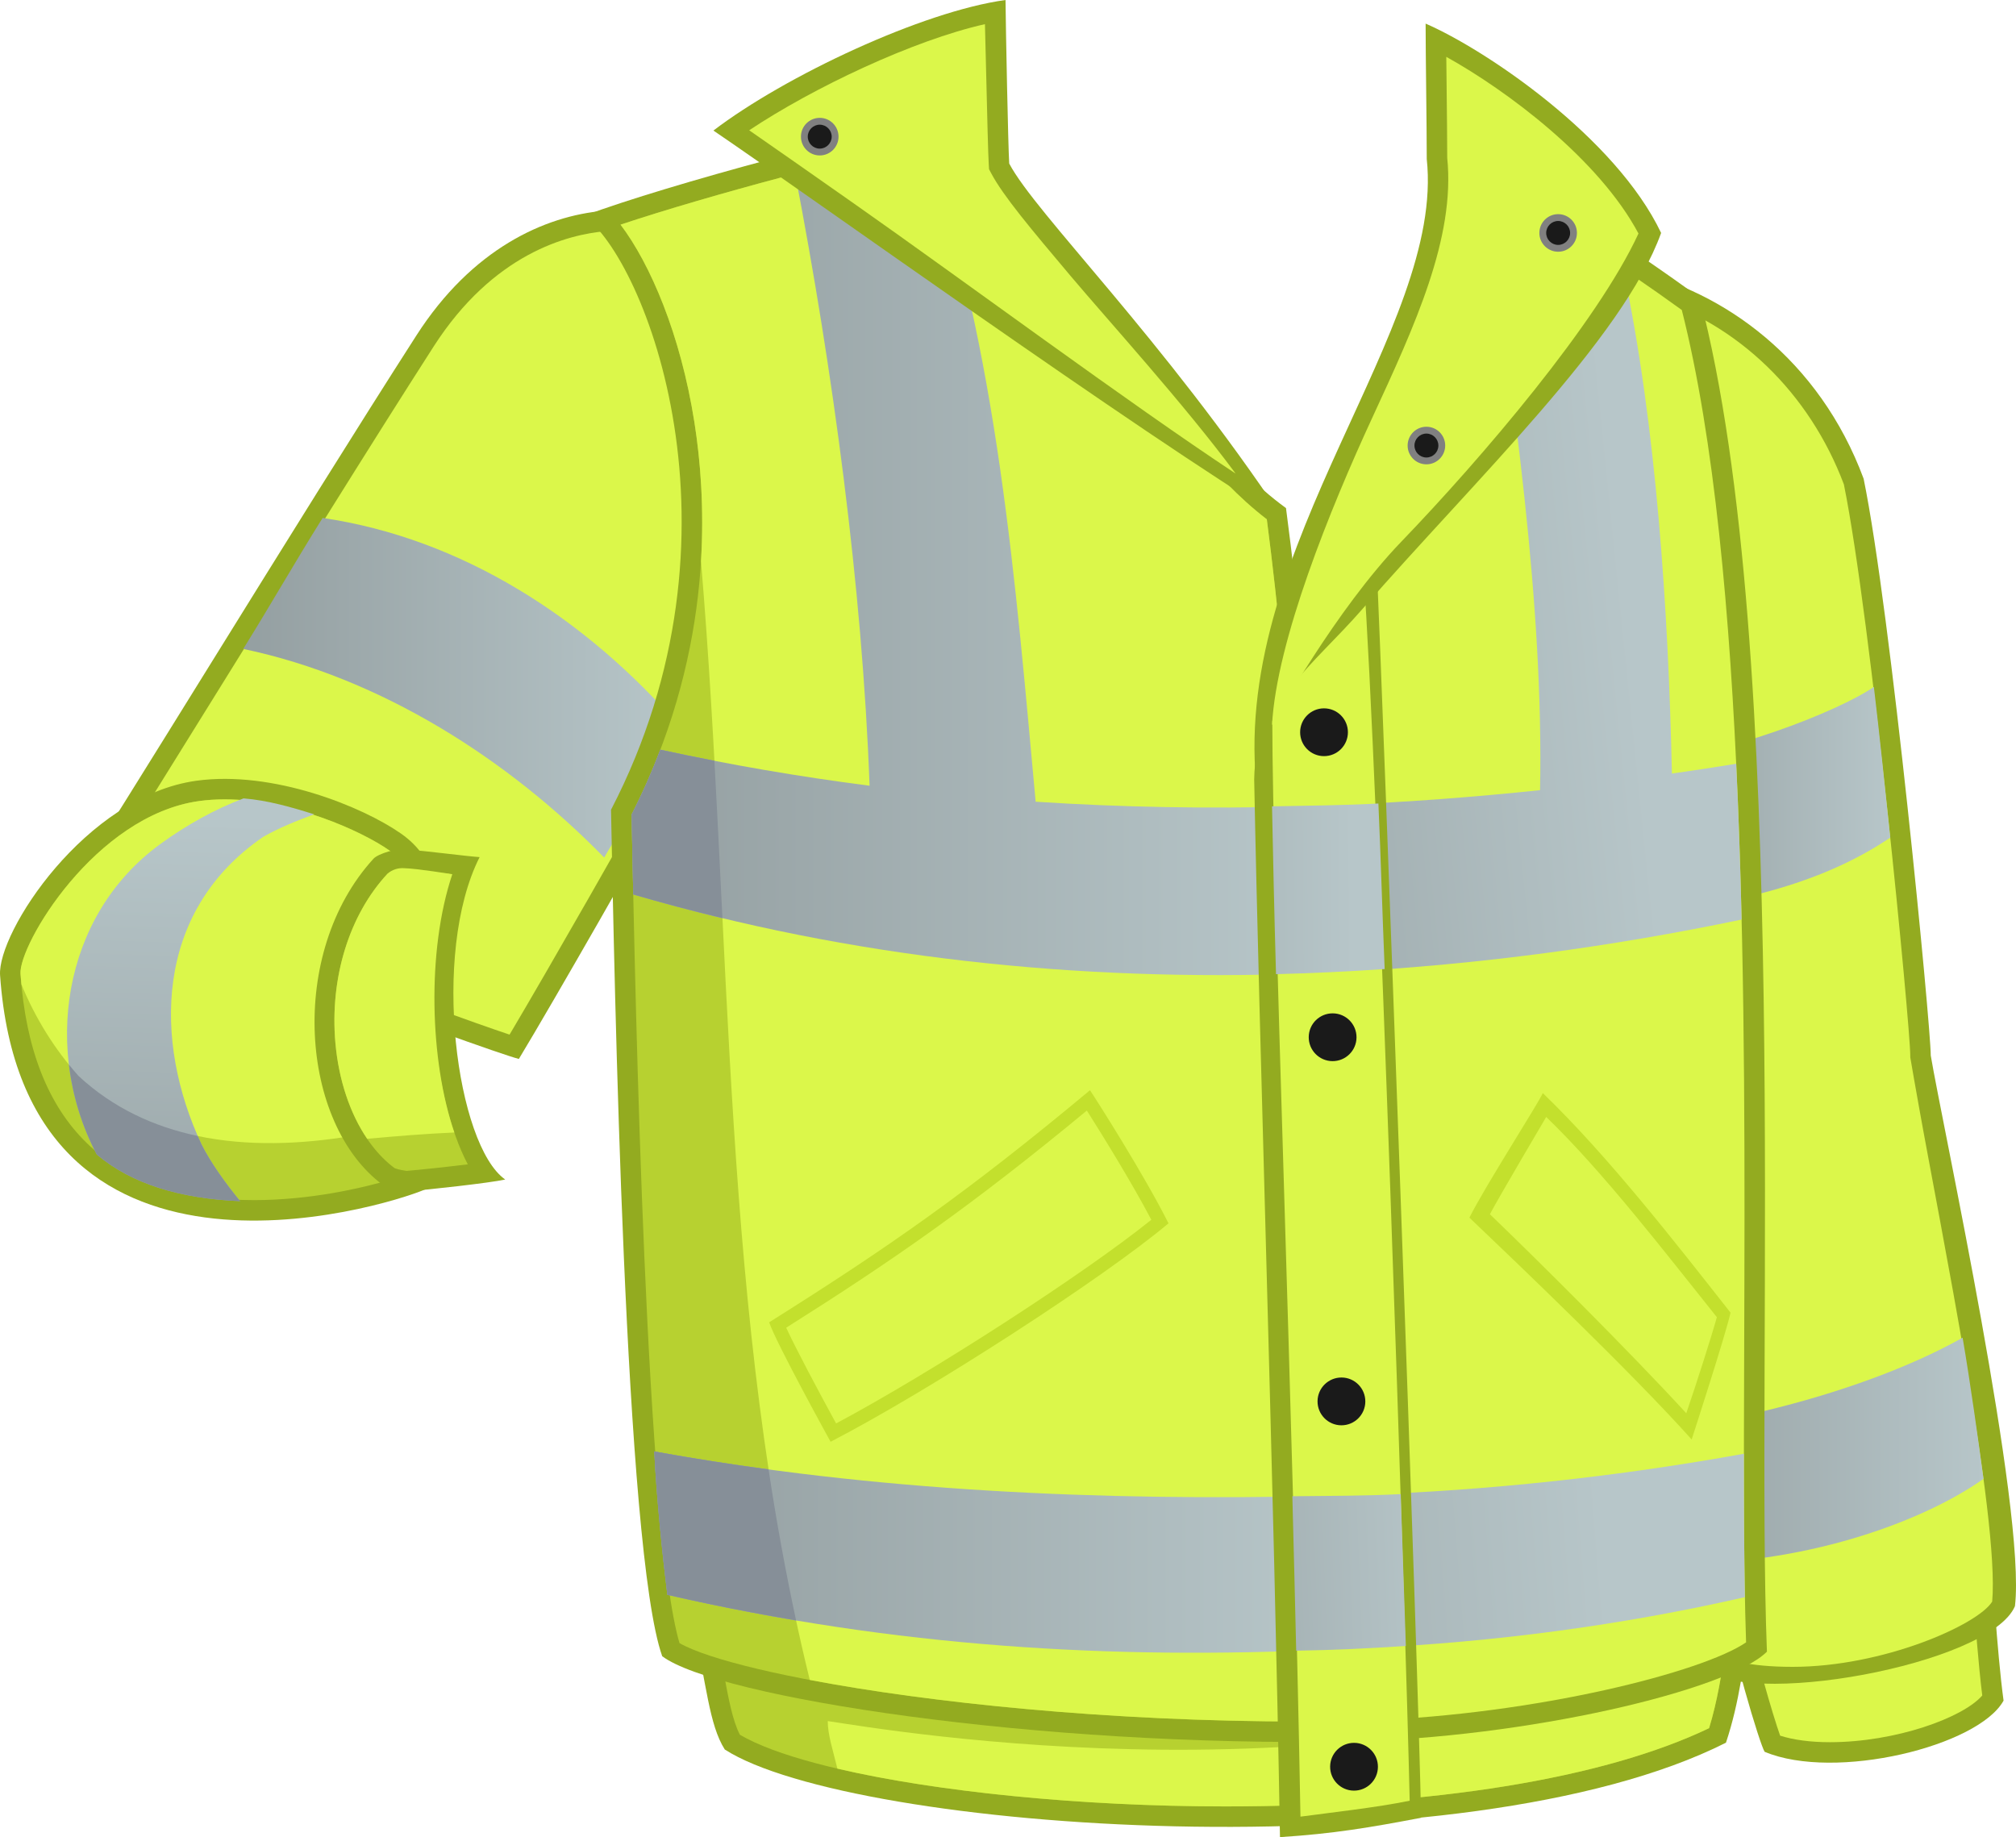 <?xml version="1.0" encoding="UTF-8" standalone="no"?>
<!-- Generator: Adobe Illustrator 15.0.0, SVG Export Plug-In . SVG Version: 6.00 Build 0)  -->

<svg
   xmlns:dc="http://purl.org/dc/elements/1.1/"
   xmlns:cc="http://creativecommons.org/ns#"
   xmlns:rdf="http://www.w3.org/1999/02/22-rdf-syntax-ns#"
   xmlns:svg="http://www.w3.org/2000/svg"
   xmlns="http://www.w3.org/2000/svg"
   xmlns:sodipodi="http://sodipodi.sourceforge.net/DTD/sodipodi-0.dtd"
   xmlns:inkscape="http://www.inkscape.org/namespaces/inkscape"
   version="1.1"
   id="_x30_1_1_"
   x="0px"
   y="0px"
   width="1268.143px"
   height="1155.611px"
   viewBox="0 0 1268.143 1155.611"
   enable-background="new 0 0 1268.143 1155.611"
   xml:space="preserve"
   inkscape:version="0.91 r13725"
   sodipodi:docname="Fluo_Jacket_NH_01.svg"><defs
     id="defs320" /><sodipodi:namedview
     pagecolor="#ffffff"
     bordercolor="#666666"
     borderopacity="1"
     objecttolerance="10"
     gridtolerance="10"
     guidetolerance="10"
     inkscape:pageopacity="0"
     inkscape:pageshadow="2"
     inkscape:window-width="969"
     inkscape:window-height="480"
     id="namedview318"
     showgrid="false"
     inkscape:zoom="0.20422098"
     inkscape:cx="634.07147"
     inkscape:cy="577.80548"
     inkscape:window-x="9"
     inkscape:window-y="30"
     inkscape:window-maximized="0"
     inkscape:current-layer="_x30_1_1_" /><g
     id="Fluo_x5F_Jacket_7_"><g
       id="g4"><path
         fill="#93AB20"
         d="M380.06,132.576c-37.571,3.221-83.178,24.013-118.082,78.364    C186.832,327.95,71.969,516.885,41.912,561.971c24.689,9.661,263.004,98.761,284.475,104.129    c21.469-35.425,82.659-142.775,95.54-166.391C491.704,377.331,491.704,113.253,380.06,132.576z"
         id="path6" /><path
         fill="#DBF74A"
         d="M320.531,650.813c-42.781-14.242-205.434-74.832-259.118-95.173    c17.014-26.503,45.755-72.84,78.179-125.113c43.957-70.874,93.781-151.205,133.225-212.625    c37.373-58.196,83.924-70.397,108.345-72.489l0.551-0.049l0.547-0.094c3.131-0.543,6.199-0.818,9.119-0.818    c17.205,0,31.002,9.352,42.176,28.588c39.195,67.465,27.465,232.101-22.816,320.29    C398.483,515.784,345.085,609.505,320.531,650.813z"
         id="path8" /><linearGradient
         id="SVGID_1_"
         gradientUnits="userSpaceOnUse"
         x1="153.018"
         y1="432.616"
         x2="427.294"
         y2="432.616"><stop
           offset="0"
           style="stop-color:#949FA1"
           id="stop11" /><stop
           offset="1"
           style="stop-color:#B7C6C9"
           id="stop13" /></linearGradient><path
         fill="url(#SVGID_1_)"
         d="M410.737,493.329c7.234-12.689,10.955-21.222,16.557-36.56    c-58.508-67.579-136.779-118.174-224.358-130.966c-18.563,29.699-31.662,52.966-49.918,82.391    c86.773,18.159,166.928,69.688,227.042,131.234C394.544,514.006,405.591,502.764,410.737,493.329z"
         id="path15" /></g><g
       id="g17"><g
         id="g19"><g
           id="g21"><path
             fill="#93AB20"
             d="M1082.123,996.734c6.799,41.151,25.049,100.908,27.91,105.202      c44.369,18.605,134.545-3.579,150.289-32.205c-4.293-31.489-7.156-85.164-8.588-96.614      C1215.234,977.411,1114.328,994.588,1082.123,996.734z"
             id="path23" /><path
             fill="#DBF74A"
             d="M1151.02,1095.899c-12.068,0-22.746-1.41-31.252-4.107c-4.531-12.822-15.807-50.855-22.422-83.566      c22.398-2.536,56.426-7.705,89.551-12.734c19.803-3.009,38.789-5.892,53.186-7.876c0.266,3.491,0.555,7.414,0.859,11.549      c1.475,20.074,3.451,46.997,5.973,67.349C1234.861,1080.487,1192.465,1095.899,1151.02,1095.899L1151.02,1095.899z"
             id="path25" /></g><g
           id="g27"><path
             fill="#93AB20"
             d="M1026.303,170.147c57.967,12.883,118.082,55.821,145.992,130.966      c17.176,83.732,42.227,344.233,42.227,362.839c7.154,42.94,60.117,286.265,52.959,346.381      c-15.746,37.213-173.193,65.124-196.094,37.929c-17.174-34.353-47.232-100.908-55.82-122.379      C1017,797.065,1019.146,211.655,1026.303,170.147z"
             id="path29" /><path
             fill="#DBF74A"
             d="M1127.605,1048.501c-28.592,0-41.775-4.753-45.596-7.809c-16.082-32.37-43.885-93.675-53.535-117.249      c0.307-28.543,0.641-76.569,1.061-136.892c1.301-187.213,3.631-522.642,8.201-600.049      c55.383,17.156,100.373,60.396,122.139,118.177c17.152,84.666,41.764,341.335,41.764,359.274v1.065l0.176,1.054      c1.008,6.061,2.828,16.296,5.189,29.58c13.107,73.742,50.896,258.735,46.162,311.818      C1244.078,1022.127,1184.529,1048.501,1127.605,1048.501z"
             id="path31" /><linearGradient
             id="SVGID_2_"
             gradientUnits="userSpaceOnUse"
             x1="1031.131"
             y1="503.896"
             x2="1189.057"
             y2="503.896"><stop
               offset="0"
               style="stop-color:#949FA1"
               id="stop34" /><stop
               offset="1"
               style="stop-color:#B7C6C9"
               id="stop36" /></linearGradient><path
             fill="url(#SVGID_2_)"
             d="M1178.736,432.079c-21.877,15.263-95.896,44.371-146.693,47.093      c-0.332,31.872-0.635,64.372-0.912,96.541c55.553-6.898,111.824-17.677,157.926-48.837      C1186.031,498.177,1182.248,461.507,1178.736,432.079z"
             id="path38" /><linearGradient
             id="SVGID_3_"
             gradientUnits="userSpaceOnUse"
             x1="1029.522"
             y1="912.406"
             x2="1247.697"
             y2="912.406"><stop
               offset="0"
               style="stop-color:#949FA1"
               id="stop41" /><stop
               offset="1"
               style="stop-color:#B7C6C9"
               id="stop43" /></linearGradient><path
             fill="url(#SVGID_3_)"
             d="M1234.559,841.436c-52.602,29.699-135.129,53.13-205.037,59.758      c-0.096,11.813,14.439,58.186,25.395,82.139c76.586,1.236,152.447-24.527,192.781-53.09      C1244.398,905.588,1239.33,869.232,1234.559,841.436z"
             id="path45" /></g></g><g
         id="g47"><path
           fill="#93AB20"
           d="M435.882,1021.783c8.588,37.214,10.021,62.976,20.041,78.722c80.151,51.528,465.178,78.724,629.778-4.294     c8.588-25.764,11.451-51.527,14.313-72.996C1024.158,1027.51,485.979,1020.353,435.882,1021.783z"
           id="path49" /><path
           fill="#B7D130"
           d="M770.878,1136.29c-131.602,0-261.439-19.261-305.443-45.06c-4.561-8.743-7.108-22.358-10.262-39.207     c-1.018-5.443-2.113-11.291-3.375-17.534c3.028-0.011,6.412-0.018,10.145-0.018c37.948,0,108.14,0.546,189.417,1.177     c111.108,0.861,237.042,1.839,329.895,1.839c48.715,0,83.043-0.271,103.986-0.824c-2.168,15.935-4.916,33.185-10.148,50.408     C1008.688,1118.837,901.013,1136.29,770.878,1136.29z"
           id="path51" /><path
           fill="#DBF74A"
           d="M520.688,1082.613c0,8.589,3.221,18.25,6.067,29.902c61.548,14.409,152.388,23.774,244.123,23.774     c130.135,0,237.81-17.453,304.214-49.219c5.232-17.224,7.98-34.474,10.148-50.408     C858.837,1140.582,557.186,1087.98,520.688,1082.613z"
           id="path53" /><path
           fill="#93AB20"
           d="M808.942,319.602c-38.453-27.944-64.734-69.035-91.62-109.219     c-55.487-31.356-91.193-77.88-124.711-135.775c-45.802,7.872-170.685,40.792-225.433,61.189     c38.647,27.194,107.349,199.669,17.176,373.573c2.146,105.202,8.588,465.894,32.205,532.451     c34.352,25.763,235.452,57.253,433.689,53.674C848.327,951.308,841.233,562.693,808.942,319.602z"
           id="path55" /><path
           fill="#B7D130"
           d="M818.942,1082.892c-189.656-0.002-356.146-28.933-391.518-49.336     c-21.074-71.536-27.73-402.229-29.947-512.339l-0.178-8.854c49.389-97.079,48.799-187.664,39.498-246.796     c-8.691-55.275-27.834-99.723-46.451-124.248c55.648-18.586,149.747-43.428,195.713-52.403     c28.799,48.675,64.101,97.431,122.232,131.142l2.711,4.06c24.621,36.888,50.049,74.984,85.875,102.548     c28.643,220.083,37.549,562.324,40.313,756.134C831.108,1082.86,825.026,1082.892,818.942,1082.892z"
           id="path57" /></g><g
         id="g59"><path
           fill="#93AB20"
           d="M1111.465,1038.958c-7.156-181.778,15.744-630.495-42.225-851.634     c-48.307-35.426-115.221-77.647-140.983-91.603c0.186,25.342-12.842,59.309-32.125,88.432     c-12.363,59.292-34.451,116.998-66.928,168.83c0.844,221.755,17.762,690.244,18.898,742.511     C959.744,1093.348,1087.133,1063.291,1111.465,1038.958z"
           id="path61" /><path
           fill="#DBF74A"
           d="M860.636,1082.257c-0.486-16.748-1.379-44.524-2.508-79.593     c-4.961-154.232-15.242-473.963-16.025-646.031c30.918-50.188,53.156-106.493,66.133-167.449     c15.666-24.166,26.488-49.852,30.811-72.421c30.079,17.901,79.872,49.92,118.874,78.247     c40.918,161.294,39.953,443.917,39.248,650.793c-0.254,74.41-0.477,139.108,1.189,187.285     C1071.393,1051.633,967.268,1078.336,860.636,1082.257z"
           id="path63" /></g><g
         id="g65"><linearGradient
           id="SVGID_4_"
           gradientUnits="userSpaceOnUse"
           x1="684.114"
           y1="386.222"
           x2="1020.477"
           y2="351.87"><stop
             offset="0"
             style="stop-color:#949FA1"
             id="stop68" /><stop
             offset="1"
             style="stop-color:#B7C6C9"
             id="stop70" /></linearGradient><path
           fill="url(#SVGID_4_)"
           d="M1092.141,480.435c-13.455,2.197-26.938,4.225-40.434,6.176     c-2.232-102.278-9.756-218.691-30.656-317.388c-30.033-20.35-60.91-39.907-82.046-52.482c-0.984,5.084-2.332,10.327-3.943,15.649     c16.751,115.671,36.015,247.349,33.694,364.64c-41.425,4.356-82.966,7.477-124.54,9.24c0.686,33.8,1.502,69.144,2.393,104.946     c83.598-4.462,167.013-15.673,248.935-32.794C1094.76,545.548,1093.67,512.708,1092.141,480.435z"
           id="path72" /><linearGradient
           id="SVGID_5_"
           gradientUnits="userSpaceOnUse"
           x1="411.552"
           y1="976.317"
           x2="836.474"
           y2="976.317"><stop
             offset="0"
             style="stop-color:#949FA1"
             id="stop75" /><stop
             offset="1"
             style="stop-color:#B7C6C9"
             id="stop77" /></linearGradient><path
           fill="url(#SVGID_5_)"
           d="M836.474,1037.594c-0.529-30.271-1.186-62.662-2.016-96.612     c-141.849,3.268-284.787-2.931-422.906-27.979c1.43,29.343,5.219,65.898,8.229,90.174     C563.137,1036.17,699.96,1043.968,836.474,1037.594z"
           id="path79" /><linearGradient
           id="SVGID_6_"
           gradientUnits="userSpaceOnUse"
           x1="631.045"
           y1="1003.581"
           x2="1008.913"
           y2="973.523"><stop
             offset="0"
             style="stop-color:#949FA1"
             id="stop82" /><stop
             offset="1"
             style="stop-color:#B7C6C9"
             id="stop84" /></linearGradient><path
           fill="url(#SVGID_6_)"
           d="M1096.996,914.447c-79.553,14.405-160.077,23.042-240.86,25.923     c0.734,23.151,1.412,44.172,1.994,62.338c0.395,12.297,0.762,23.673,1.09,34.017c80.725-3.736,160.923-14.38,238.401-32.075     C1097.113,978.003,1096.975,947.689,1096.996,914.447z"
           id="path86" /><linearGradient
           id="SVGID_7_"
           gradientUnits="userSpaceOnUse"
           x1="397.3"
           y1="351.58"
           x2="821.562"
           y2="351.58"><stop
             offset="0"
             style="stop-color:#949FA1"
             id="stop89" /><stop
             offset="1"
             style="stop-color:#B7C6C9"
             id="stop91" /></linearGradient><path
           fill="url(#SVGID_7_)"
           d="M814.661,507.313c-54.451,1.462-108.907,0.513-163.192-2.998     C638.94,368.339,627.555,219.285,581.752,89.79c-21.055,4.272-50.506,11.351-81.594,19.521     c23.523,122.298,42.229,259.298,46.838,384.94c-44.111-5.687-88.028-13.172-131.634-22.671     c-5.107,13.418-11.068,27.032-18.063,40.781l0.178,8.854c0.232,11.55,0.514,25.554,0.857,41.405     c136.854,40.049,280.104,55.014,423.227,49.723C819.515,576.756,817.229,541.553,814.661,507.313z"
           id="path93" /><path
           fill="#DBF74A"
           d="M837.19,1082.798c-2.764-193.81-11.67-536.051-40.313-756.134     c-35.826-27.563-61.254-65.66-85.875-102.548l-2.711-4.06C650.16,186.346,614.858,137.59,586.06,88.915     c-45.966,8.976-140.064,33.817-195.713,52.403c18.617,24.525,37.76,68.973,46.451,124.248     c3.836,24.381,6.178,54.117,4.158,87.443c19.805,235.551,12.297,475.568,68.422,703.722     c74.076,14.063,186.95,26.157,309.564,26.159C825.026,1082.892,831.108,1082.86,837.19,1082.798z"
           id="path95" /><linearGradient
           id="SVGID_8_"
           gradientUnits="userSpaceOnUse"
           x1="411.552"
           y1="976.317"
           x2="836.474"
           y2="976.317"><stop
             offset="0"
             style="stop-color:#949FA1"
             id="stop98" /><stop
             offset="1"
             style="stop-color:#B7C6C9"
             id="stop100" /></linearGradient><path
           fill="url(#SVGID_8_)"
           d="M836.474,1037.594c-0.529-30.271-1.186-62.662-2.016-96.612     c-141.849,3.268-284.787-2.931-422.906-27.979c1.43,29.343,5.219,65.898,8.229,90.174     C563.137,1036.17,699.96,1043.968,836.474,1037.594z"
           id="path102" /><linearGradient
           id="SVGID_9_"
           gradientUnits="userSpaceOnUse"
           x1="397.3"
           y1="351.58"
           x2="821.562"
           y2="351.58"><stop
             offset="0"
             style="stop-color:#949FA1"
             id="stop105" /><stop
             offset="1"
             style="stop-color:#B7C6C9"
             id="stop107" /></linearGradient><path
           fill="url(#SVGID_9_)"
           d="M814.661,507.313c-54.451,1.462-108.907,0.513-163.192-2.998     C638.94,368.339,627.555,219.285,581.752,89.79c-21.055,4.272-50.506,11.351-81.594,19.521     c23.523,122.298,42.229,259.298,46.838,384.94c-44.111-5.687-88.028-13.172-131.634-22.671     c-5.107,13.418-11.068,27.032-18.063,40.781l0.178,8.854c0.232,11.55,0.514,25.554,0.857,41.405     c136.854,40.049,280.104,55.014,423.227,49.723C819.515,576.756,817.229,541.553,814.661,507.313z"
           id="path109" /><path
           fill="#868F98"
           d="M411.552,913.002c1.43,29.343,5.219,65.898,8.229,90.174c27.221,6.264,54.203,11.61,80.997,16.136     c-6.787-31.481-12.502-63.162-17.313-95.015C459.372,921.049,435.386,917.326,411.552,913.002z"
           id="path111" /><path
           fill="#868F98"
           d="M415.362,471.581c-5.107,13.418-11.068,27.032-18.063,40.781l0.178,8.854     c0.232,11.55,0.514,25.554,0.857,41.405c18.584,5.439,37.297,10.372,56.098,14.899c-1.617-32.987-3.221-65.986-5.029-98.956     C438.036,476.364,426.688,474.048,415.362,471.581z"
           id="path113" /><path
           fill="#93AB20"
           d="M893.905,1143.446c-1.363-85.896-23.713-695.026-28.168-794.902c-5.014-0.407-15.049,2.007-17.205-0.27     c-22.197,41.675-58.77,90.822-59.596,141.987c3.15,164.64,12.533,447.31,16.225,665.349     C838.798,1153.464,861.644,1149.591,893.905,1143.446z"
           id="path115" /><path
           fill="#DBF74A"
           d="M818.044,1142.729c-4.445-251.482-17.713-588.272-17.713-689.18c3.286-7.211,36.805-68.768,55.824-92.108     c0.541,0.026,1.063,0.047,1.58,0.067c8.758,117.503,26.508,659.759,29.012,771.203     C865.995,1137.005,835.242,1140.385,818.044,1142.729z"
           id="path117" /><linearGradient
           id="SVGID_10_"
           gradientUnits="userSpaceOnUse"
           x1="627.538"
           y1="560.474"
           x2="851.26"
           y2="559.002"><stop
             offset="0"
             style="stop-color:#949FA1"
             id="stop120" /><stop
             offset="1"
             style="stop-color:#B7C6C9"
             id="stop122" /></linearGradient><path
           fill="url(#SVGID_10_)"
           d="M867.065,505.436c-21.455,1.145-45.445,1.366-66.912,1.788     c0.586,29.288,1.367,65.285,2.502,105.56c22.094-0.555,46.275-1.709,68.348-3.22C869.464,572.494,868.53,537.644,867.065,505.436     z"
           id="path124" /><linearGradient
           id="SVGID_11_"
           gradientUnits="userSpaceOnUse"
           x1="693.804"
           y1="994.709"
           x2="906.927"
           y2="986.241"><stop
             offset="0"
             style="stop-color:#949FA1"
             id="stop127" /><stop
             offset="1"
             style="stop-color:#B7C6C9"
             id="stop129" /></linearGradient><path
           fill="url(#SVGID_11_)"
           d="M881.112,939.84c-23.047,1.178-45.082,1.094-68.168,1.341c0.887,32.516,1.654,65.31,2.416,97.151     c23.354-0.361,45.691-1.435,68.973-2.953C883.401,1006.731,882.335,974.788,881.112,939.84z"
           id="path131" /></g><g
         id="g133"><path
           fill="#93AB20"
           d="M790.134,492.195c-13.959-149.933,118.801-285.551,107.348-392.183c0-21.47-0.713-65.124-0.713-85.162     c37.928,16.459,119.517,71.565,148.14,131.682c-23.975,66.555-117.37,155.655-187.86,236.524     C824.951,419.881,792.636,439.95,790.134,492.195z"
           id="path135" /><path
           fill="#DBF74A"
           d="M800.153,456.055c2.861-52.959,36.656-136.13,62.975-193.106     c26.918-58.269,52.348-113.318,47.234-163.608c-0.008-10.959-0.188-27.33-0.365-43.422c-0.078-6.926-0.154-13.798-0.217-20.162     c38.231,21.226,96.04,64.441,120.888,111.136c-25.861,56.037-98.505,141.166-149.288,193.941     C840.226,383.6,802.692,451.553,800.153,456.055z"
           id="path137" /></g><g
         id="g139"><path
           fill="#1A1A1A"
           d="M836.706,1111.201c-0.076,8.301,6.59,15.091,14.891,15.163c8.301,0.078,15.09-6.589,15.166-14.889     c0.074-8.3-6.59-15.09-14.891-15.167C843.571,1096.233,836.785,1102.9,836.706,1111.201z"
           id="path141" /><path
           fill="#1A1A1A"
           d="M828.782,881.392c-0.074,8.3,6.592,15.088,14.891,15.167c8.303,0.074,15.092-6.592,15.166-14.892     c0.078-8.302-6.588-15.09-14.888-15.166C835.649,866.427,828.862,873.093,828.782,881.392z"
           id="path143" /><path
           fill="#1A1A1A"
           d="M823.242,652.319c-0.079,8.301,6.591,15.092,14.89,15.168c8.301,0.075,15.09-6.591,15.168-14.892     c0.072-8.3-6.592-15.091-14.893-15.165C830.106,637.353,823.317,644.018,823.242,652.319z"
           id="path145" /><circle
           fill="#1A1A1A"
           cx="832.862"
           cy="460.603"
           r="15.03"
           id="circle147" /></g><g
         id="g149"><path
           fill="#808080"
           d="M885.452,280.149c-0.057,6.526,5.184,11.866,11.711,11.927c6.525,0.059,11.865-5.185,11.926-11.711     c0.059-6.526-5.184-11.865-11.707-11.926C890.854,268.381,885.515,273.623,885.452,280.149z"
           id="path151" /><path
           fill="#1A1A1A"
           d="M897.201,287.783c-4.147-0.038-7.491-3.444-7.454-7.597c0.039-4.11,3.414-7.453,7.525-7.453     c4.217,0.037,7.559,3.445,7.521,7.593c-0.037,4.113-3.41,7.457-7.521,7.457H897.201z"
           id="path153" /></g><g
         id="g155"><circle
           fill="#808080"
           cx="980.14"
           cy="146.53"
           r="11.818"
           id="circle157" /><path
           fill="#1A1A1A"
           d="M980.07,154.056c-4.148-0.037-7.492-3.444-7.453-7.596c0.037-4.109,3.412-7.454,7.523-7.454     c4.217,0.038,7.561,3.444,7.523,7.594c-0.039,4.113-3.412,7.456-7.523,7.456H980.07z"
           id="path159" /></g><g
         id="g161"><path
           fill="#C3E02D"
           d="M1088.563,825.69c-2.717,12.882-24.441,79.797-24.441,79.797     c-37.105-41.507-109.744-110.927-139.804-139.552c10.021-20.038,43.448-71.924,46.161-78.365     C1011.988,727.647,1054.213,782.037,1088.563,825.69z"
           id="path163" /><path
           fill="#DBF74A"
           d="M1060.74,888.979c-35.699-38.874-93.059-95.892-123.539-125.191     c5.387-10.286,35.426-61.189,35.426-61.189c36.293,34.943,76.852,87.898,107.348,125.956     C1076.789,840.096,1067.115,870.392,1060.74,888.979z"
           id="path165" /></g><g
         id="g167"><path
           fill="#C3E02D"
           d="M483.83,831.773c4.294,12.882,38.646,75.144,38.646,75.144     c62.263-32.204,171.758-103.055,212.553-137.405c-15.03-30.059-45.088-77.292-49.382-83.733     C608.355,750.188,558.975,784.54,483.83,831.773z"
           id="path169" /><path
           fill="#DBF74A"
           d="M525.944,895.392c-11.199-20.486-25.381-47.156-31.4-60.218c66.732-42.114,116.17-76.244,189.127-136.594     c9.288,14.642,28.248,45.249,40.556,68.696C681.855,801.41,586.015,863.34,525.944,895.392z"
           id="path171" /></g><g
         id="g173"><path
           fill="#93AB20"
           d="M808.022,327.595c-93.034-56.539-299.144-204.681-359.258-245.472     C493.851,47.771,580.264,7.156,632.508,0c0.181,18.07,1.612,91.425,2.327,102.877     C651.653,134.723,731.091,212.014,808.022,327.595z"
           id="path175" /><path
           fill="#DBF74A"
           d="M777.251,297.893C710.288,253.686,605.498,175.98,537.28,128.105     c-25.71-18.042-48.793-34.242-66.012-46.157c40.386-26.88,103.211-56.611,148.299-66.76c0.245,9.022,0.522,20.49,0.809,32.344     c0.616,25.525,1.196,49.636,1.603,56.147l0.172,2.764l1.294,2.448c7.571,14.337,25.201,35.262,49.606,64.225     C697.249,201.835,745.188,254.507,777.251,297.893z"
           id="path177" /></g><g
         id="g179"><circle
           fill="#808080"
           cx="515.646"
           cy="85.955"
           r="11.819"
           id="circle181" /><path
           fill="#1A1A1A"
           d="M515.576,93.481c-4.147-0.038-7.492-3.444-7.454-7.596c0.038-4.109,3.413-7.454,7.524-7.454     c4.217,0.038,7.561,3.445,7.523,7.595c-0.037,4.11-3.412,7.455-7.523,7.455H515.576z"
           id="path183" /></g></g></g><g
     id="g291"><g
       id="g293"><path
         fill="#93AB20"
         d="M0.047,613.498c-1.877-26.793,53.674-112.716,123.449-122.376c48.092-6.659,104.496,16.246,128.819,33.276    c10.97,7.681,18.249,18.25,16.103,23.618c-42.939,33.278-41.865,157.265-1.074,200.205    C239.434,760.031,15.074,828.196,0.047,613.498z"
         id="path295" /><path
         fill="#B7D130"
         d="M159.748,754.914c-90.834,0-140.242-47.881-146.852-142.314c-1.268-18.084,46.919-99.657,112.367-108.718    c5.078-0.703,10.48-1.06,16.053-1.06c42.053,0,85.867,19.706,103.611,32.13c4.451,3.115,7.428,6.297,9.17,8.625    c-22.023,22.51-28.145,60.687-29.811,82.607c-2.832,37.264,3.291,84.261,22.219,115.629    C227.059,747.633,194.639,754.914,159.748,754.914z"
         id="path297" /><path
         fill="#DBF74A"
         d="M233.561,712.293c-8.676-27.447-11.313-59.286-9.273-86.109c1.666-21.919,7.787-60.097,29.811-82.607    c-1.742-2.328-4.719-5.51-9.17-8.625c-17.744-12.424-61.559-32.13-103.611-32.13c-5.572,0-10.975,0.356-16.053,1.06    C59.815,512.943,11.629,594.516,12.896,612.6c0.156,2.226,0.359,4.4,0.561,6.576c8.807,21.413,21.098,41.134,35.969,57.658    C99.15,723.007,169.438,725.096,233.561,712.293z"
         id="path299" /><linearGradient
         id="SVGID_22_"
         gradientUnits="userSpaceOnUse"
         x1="111.218"
         y1="833.966"
         x2="122.035"
         y2="515.935"><stop
           offset="0"
           style="stop-color:#949FA1"
           id="stop302" /><stop
           offset="1"
           style="stop-color:#B7C6C9"
           id="stop304" /></linearGradient><path
         fill="url(#SVGID_22_)"
         d="M100.953,530.84C38,576.625,27.211,662.609,60.876,726.215    c22.175,18.766,52.884,27.781,90.173,29.343c-9.203-11.265-18.498-24.12-24.332-35.783    C96.66,655.366,96.66,573.78,165.363,526.546c9.891-5.77,21.801-10.443,32.205-14.313c-13.592-4.339-29.355-8.865-44.373-10.018    C135.541,508.854,117.545,518.771,100.953,530.84z"
         id="path306" /><path
         fill="#868F98"
         d="M43.328,669.647c2.35,19.686,8.24,38.983,17.548,56.568c22.175,18.766,52.884,27.781,90.173,29.343    c-9.203-11.265-18.498-24.12-24.332-35.783c-0.803-1.724-1.574-3.465-2.336-5.208c-27.43-5.766-53.171-17.503-74.955-37.732    C47.334,674.51,45.316,672.094,43.328,669.647z"
         id="path308" /></g><g
       id="g310"><path
         fill="#93AB20"
         d="M317.798,741.959c-30.594-21.471-46.875-141.969-16.102-202.8c-9.84-0.717-34.353-4.024-45.804-4.742    c-5.727-1.253-18.068,2.596-20.934,5.727c-54.252,59.297-46.16,166.753,5.803,205.159c2.609,1.931,8.33,3.456,14.773,4.17    C269.132,748.4,308.137,744.106,317.798,741.959z"
         id="path312" /><path
         fill="#B7D130"
         d="M255.786,736.529c-4.353-0.573-6.87-1.426-7.626-1.776c-20.252-15.131-34.137-44.495-37.174-78.639    c-3.627-40.807,8.625-80.569,32.797-106.549c1.857-1.023,6.717-2.514,9.474-2.514c7.03,1.472,17.814,1.954,28.248,2.42    c0.393,0.017,0.786,0.033,1.179,0.051c-18.905,56.503-10.433,141.454,11.59,182.884    C280.704,734.079,264.417,735.806,255.786,736.529z"
         id="path314" /><path
         fill="#DBF74A"
         d="M284.521,549.895c-0.393-0.019-22.411-3.598-30.059-3.758c-4.161-0.377-8.05,1.074-10.679,3.429    c-24.172,25.98-36.424,65.741-32.797,106.549c2.072,23.302,9.205,44.369,19.957,60.213c18.145-1.621,36.513-3.156,54.844-3.955    C270.411,667.469,268.292,598.398,284.521,549.895z"
         id="path316" /></g></g></svg>